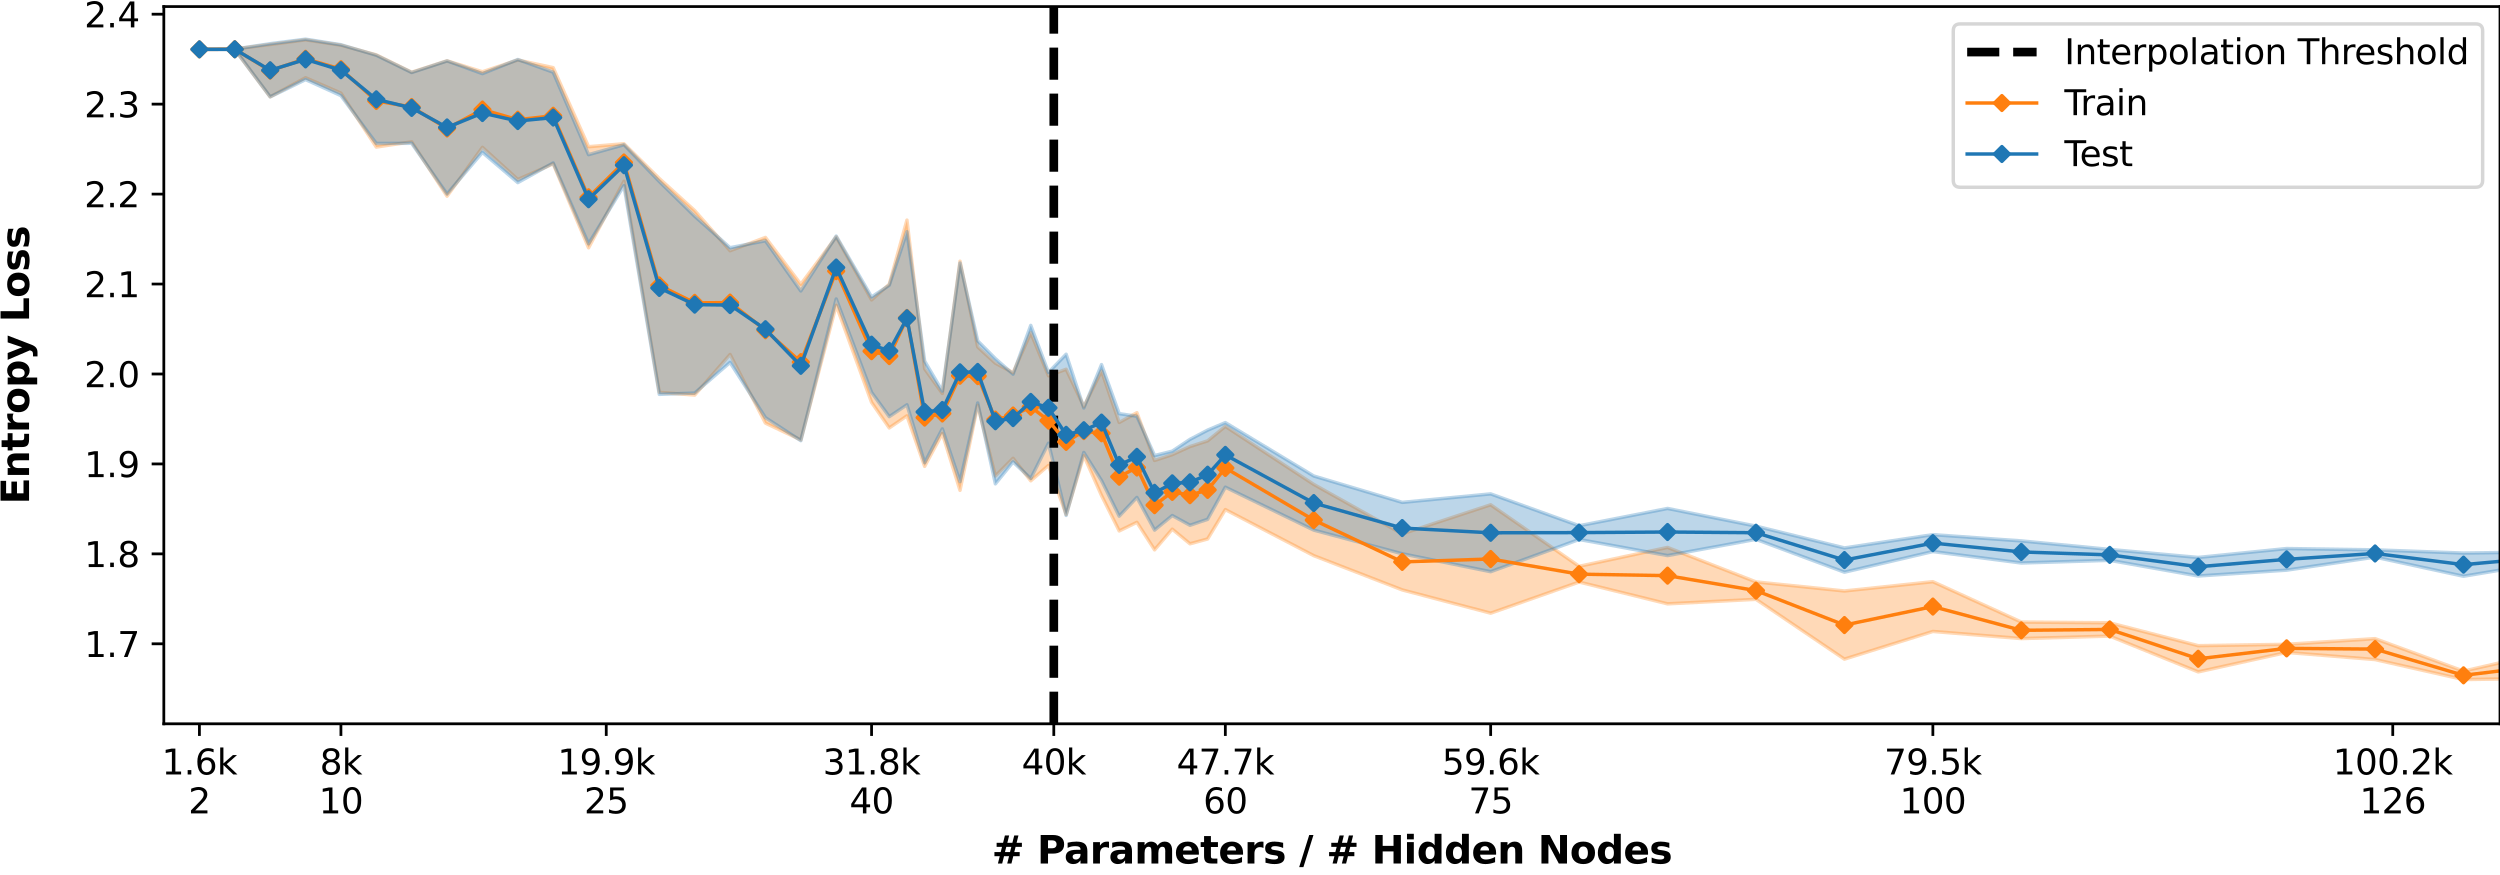 <?xml version="1.0" encoding="utf-8" standalone="no"?>
<!DOCTYPE svg PUBLIC "-//W3C//DTD SVG 1.1//EN"
  "http://www.w3.org/Graphics/SVG/1.1/DTD/svg11.dtd">
<svg xmlns:xlink="http://www.w3.org/1999/xlink" width="720pt" height="252pt" viewBox="0 0 720 252" xmlns="http://www.w3.org/2000/svg" version="1.1">
 <defs>
  <style type="text/css">*{stroke-linejoin: round; stroke-linecap: butt}</style>
 </defs>
 <g id="figure_1">
  <g id="patch_1">
   <path d="M 0 252 
L 720 252 
L 720 0 
L 0 0 
z
" style="fill: #ffffff"/>
  </g>
  <g id="axes_1">
   <g id="patch_2">
    <path d="M 47.18 208.456 
L 720 208.456 
L 720 1.892 
L 47.18 1.892 
z
" style="fill: #ffffff"/>
   </g>
   <g id="PolyCollection_1">
    <path d="M 57.432 14.199 
L 57.432 14.237 
L 67.621 14.235 
L 77.809 27.877 
L 87.998 22.376 
L 98.186 26.814 
L 108.375 42.355 
L 118.563 40.837 
L 128.751 56.497 
L 138.94 42.431 
L 149.128 51.682 
L 159.317 47.18 
L 169.505 71.369 
L 179.694 52.198 
L 189.882 112.986 
L 200.07 113.782 
L 210.259 102.082 
L 220.447 121.856 
L 230.636 126.691 
L 240.824 87.932 
L 251.012 115.893 
L 256.107 123.248 
L 261.201 119.758 
L 266.295 134.312 
L 271.389 124.851 
L 276.483 141.214 
L 281.578 116.715 
L 286.672 137.083 
L 291.766 131.994 
L 296.86 138.474 
L 301.955 134.042 
L 307.049 148.175 
L 312.143 131.237 
L 317.237 142.71 
L 322.331 152.908 
L 327.426 150.431 
L 332.52 158.356 
L 337.614 152.404 
L 342.708 156.617 
L 347.802 155.218 
L 352.897 146.766 
L 378.368 160.035 
L 403.839 169.892 
L 429.31 176.597 
L 454.781 167.626 
L 480.252 173.91 
L 505.723 172.604 
L 531.194 189.83 
L 556.665 181.857 
L 582.136 183.91 
L 607.607 183.196 
L 633.078 193.508 
L 658.549 187.891 
L 684.02 189.955 
L 709.491 195.715 
L 734.962 195.326 
L 760.433 193.643 
L 785.904 197.781 
L 811.375 199.067 
L 811.375 192.506 
L 811.375 192.506 
L 785.904 190.736 
L 760.433 188.366 
L 734.962 187.46 
L 709.491 193.28 
L 684.02 183.929 
L 658.549 185.561 
L 633.078 185.951 
L 607.607 179.365 
L 582.136 179.148 
L 556.665 167.521 
L 531.194 170.199 
L 505.723 167.588 
L 480.252 157.658 
L 454.781 163.095 
L 429.31 145.378 
L 403.839 153.76 
L 378.368 139.51 
L 352.897 122.791 
L 347.802 126.963 
L 342.708 128.609 
L 337.614 130.94 
L 332.52 132.619 
L 327.426 118.848 
L 322.331 121.676 
L 317.237 106.852 
L 312.143 117.081 
L 307.049 106.342 
L 301.955 108.233 
L 296.86 95.835 
L 291.766 107.341 
L 286.672 104.607 
L 281.578 99.923 
L 276.483 75.229 
L 271.389 113.312 
L 266.295 106.218 
L 261.201 63.39 
L 256.107 81.858 
L 251.012 86.379 
L 240.824 68.237 
L 230.636 81.868 
L 220.447 68.385 
L 210.259 72.216 
L 200.07 60.652 
L 189.882 51.416 
L 179.694 41.397 
L 169.505 42.252 
L 159.317 19.485 
L 149.128 17.28 
L 138.94 20.668 
L 128.751 17.516 
L 118.563 20.804 
L 108.375 15.804 
L 98.186 13.019 
L 87.998 11.479 
L 77.809 12.818 
L 67.621 14.126 
L 57.432 14.199 
z
" clip-path="url(#p0c40491afa)" style="fill: #ff7f0e; fill-opacity: 0.3; stroke: #ff7f0e; stroke-opacity: 0.3"/>
   </g>
   <g id="PolyCollection_2">
    <path d="M 57.432 14.19 
L 57.432 14.237 
L 67.621 14.262 
L 77.809 27.899 
L 87.998 22.921 
L 98.186 27.542 
L 108.375 41.305 
L 118.563 41.267 
L 128.751 55.86 
L 138.94 43.9 
L 149.128 52.595 
L 159.317 46.917 
L 169.505 70.211 
L 179.694 53.453 
L 189.882 113.575 
L 200.07 113.196 
L 210.259 104.38 
L 220.447 120.29 
L 230.636 126.913 
L 240.824 86.108 
L 251.012 113.002 
L 256.107 119.993 
L 261.201 116.585 
L 266.295 133.266 
L 271.389 123.518 
L 276.483 138.719 
L 281.578 116.054 
L 286.672 139.347 
L 291.766 133.062 
L 296.86 137.794 
L 301.955 127.646 
L 307.049 148.441 
L 312.143 130.31 
L 317.237 138.408 
L 322.331 148.658 
L 327.426 143.263 
L 332.52 152.67 
L 337.614 148.482 
L 342.708 151.276 
L 347.802 149.555 
L 352.897 140.307 
L 378.368 152.674 
L 403.839 159.48 
L 429.31 164.651 
L 454.781 155.37 
L 480.252 160.006 
L 505.723 155.328 
L 531.194 164.791 
L 556.665 158.849 
L 582.136 162.145 
L 607.607 161.378 
L 633.078 165.892 
L 658.549 164.206 
L 684.02 160.442 
L 709.491 165.963 
L 734.962 161.703 
L 760.433 163.321 
L 785.904 165.053 
L 811.375 167.468 
L 811.375 160.961 
L 811.375 160.961 
L 785.904 159.391 
L 760.433 158.57 
L 734.962 158.924 
L 709.491 159.281 
L 684.02 158.353 
L 658.549 157.979 
L 633.078 160.544 
L 607.607 158.234 
L 582.136 155.78 
L 556.665 153.978 
L 531.194 157.803 
L 505.723 151.521 
L 480.252 146.435 
L 454.781 151.413 
L 429.31 142.236 
L 403.839 144.681 
L 378.368 137.083 
L 352.897 121.708 
L 347.802 123.872 
L 342.708 126.536 
L 337.614 129.931 
L 332.52 131.2 
L 327.426 119.889 
L 322.331 119.128 
L 317.237 105.004 
L 312.143 117.495 
L 307.049 102.016 
L 301.955 107.261 
L 296.86 93.712 
L 291.766 107.761 
L 286.672 103.286 
L 281.578 98.179 
L 276.483 75.745 
L 271.389 112.63 
L 266.295 104 
L 261.201 66.727 
L 256.107 82.159 
L 251.012 85.523 
L 240.824 67.992 
L 230.636 83.794 
L 220.447 69.341 
L 210.259 71.345 
L 200.07 62.273 
L 189.882 52.275 
L 179.694 41.68 
L 169.505 44.537 
L 159.317 20.792 
L 149.128 17.135 
L 138.94 21.21 
L 128.751 17.544 
L 118.563 20.886 
L 108.375 15.91 
L 98.186 12.881 
L 87.998 11.281 
L 77.809 12.581 
L 67.621 14.139 
L 57.432 14.19 
z
" clip-path="url(#p0c40491afa)" style="fill: #1f77b4; fill-opacity: 0.3; stroke: #1f77b4; stroke-opacity: 0.3"/>
   </g>
   <g id="matplotlib.axis_1">
    <g id="xtick_1">
     <g id="line2d_1">
      <defs>
       <path id="m580b272f77" d="M 0 0 
L 0 3.5 
" style="stroke: #000000; stroke-width: 0.8"/>
      </defs>
      <g>
       <use xlink:href="#m580b272f77" x="57.432" y="208.456" style="stroke: #000000; stroke-width: 0.8"/>
      </g>
     </g>
     <g id="text_1">
      <!-- 1.6k -->
      <g transform="translate(46.586 223.054)scale(0.1 -0.1)">
       <defs>
        <path id="DejaVuSans-31" d="M 794 531 
L 1825 531 
L 1825 4091 
L 703 3866 
L 703 4441 
L 1819 4666 
L 2450 4666 
L 2450 531 
L 3481 531 
L 3481 0 
L 794 0 
L 794 531 
z
" transform="scale(0.016)"/>
        <path id="DejaVuSans-2e" d="M 684 794 
L 1344 794 
L 1344 0 
L 684 0 
L 684 794 
z
" transform="scale(0.016)"/>
        <path id="DejaVuSans-36" d="M 2113 2584 
Q 1688 2584 1439 2293 
Q 1191 2003 1191 1497 
Q 1191 994 1439 701 
Q 1688 409 2113 409 
Q 2538 409 2786 701 
Q 3034 994 3034 1497 
Q 3034 2003 2786 2293 
Q 2538 2584 2113 2584 
z
M 3366 4563 
L 3366 3988 
Q 3128 4100 2886 4159 
Q 2644 4219 2406 4219 
Q 1781 4219 1451 3797 
Q 1122 3375 1075 2522 
Q 1259 2794 1537 2939 
Q 1816 3084 2150 3084 
Q 2853 3084 3261 2657 
Q 3669 2231 3669 1497 
Q 3669 778 3244 343 
Q 2819 -91 2113 -91 
Q 1303 -91 875 529 
Q 447 1150 447 2328 
Q 447 3434 972 4092 
Q 1497 4750 2381 4750 
Q 2619 4750 2861 4703 
Q 3103 4656 3366 4563 
z
" transform="scale(0.016)"/>
        <path id="DejaVuSans-6b" d="M 581 4863 
L 1159 4863 
L 1159 1991 
L 2875 3500 
L 3609 3500 
L 1753 1863 
L 3688 0 
L 2938 0 
L 1159 1709 
L 1159 0 
L 581 0 
L 581 4863 
z
" transform="scale(0.016)"/>
       </defs>
       <use xlink:href="#DejaVuSans-31"/>
       <use xlink:href="#DejaVuSans-2e" x="63.623"/>
       <use xlink:href="#DejaVuSans-36" x="95.41"/>
       <use xlink:href="#DejaVuSans-6b" x="159.033"/>
      </g>
      <!-- 2 -->
      <g transform="translate(54.251 234.252)scale(0.1 -0.1)">
       <defs>
        <path id="DejaVuSans-32" d="M 1228 531 
L 3431 531 
L 3431 0 
L 469 0 
L 469 531 
Q 828 903 1448 1529 
Q 2069 2156 2228 2338 
Q 2531 2678 2651 2914 
Q 2772 3150 2772 3378 
Q 2772 3750 2511 3984 
Q 2250 4219 1831 4219 
Q 1534 4219 1204 4116 
Q 875 4013 500 3803 
L 500 4441 
Q 881 4594 1212 4672 
Q 1544 4750 1819 4750 
Q 2544 4750 2975 4387 
Q 3406 4025 3406 3419 
Q 3406 3131 3298 2873 
Q 3191 2616 2906 2266 
Q 2828 2175 2409 1742 
Q 1991 1309 1228 531 
z
" transform="scale(0.016)"/>
       </defs>
       <use xlink:href="#DejaVuSans-32"/>
      </g>
     </g>
    </g>
    <g id="xtick_2">
     <g id="line2d_2">
      <g>
       <use xlink:href="#m580b272f77" x="98.186" y="208.456" style="stroke: #000000; stroke-width: 0.8"/>
      </g>
     </g>
     <g id="text_2">
      <!-- 8k -->
      <g transform="translate(92.11 223.054)scale(0.1 -0.1)">
       <defs>
        <path id="DejaVuSans-38" d="M 2034 2216 
Q 1584 2216 1326 1975 
Q 1069 1734 1069 1313 
Q 1069 891 1326 650 
Q 1584 409 2034 409 
Q 2484 409 2743 651 
Q 3003 894 3003 1313 
Q 3003 1734 2745 1975 
Q 2488 2216 2034 2216 
z
M 1403 2484 
Q 997 2584 770 2862 
Q 544 3141 544 3541 
Q 544 4100 942 4425 
Q 1341 4750 2034 4750 
Q 2731 4750 3128 4425 
Q 3525 4100 3525 3541 
Q 3525 3141 3298 2862 
Q 3072 2584 2669 2484 
Q 3125 2378 3379 2068 
Q 3634 1759 3634 1313 
Q 3634 634 3220 271 
Q 2806 -91 2034 -91 
Q 1263 -91 848 271 
Q 434 634 434 1313 
Q 434 1759 690 2068 
Q 947 2378 1403 2484 
z
M 1172 3481 
Q 1172 3119 1398 2916 
Q 1625 2713 2034 2713 
Q 2441 2713 2670 2916 
Q 2900 3119 2900 3481 
Q 2900 3844 2670 4047 
Q 2441 4250 2034 4250 
Q 1625 4250 1398 4047 
Q 1172 3844 1172 3481 
z
" transform="scale(0.016)"/>
       </defs>
       <use xlink:href="#DejaVuSans-38"/>
       <use xlink:href="#DejaVuSans-6b" x="63.623"/>
      </g>
      <!-- 10 -->
      <g transform="translate(91.824 234.252)scale(0.1 -0.1)">
       <defs>
        <path id="DejaVuSans-30" d="M 2034 4250 
Q 1547 4250 1301 3770 
Q 1056 3291 1056 2328 
Q 1056 1369 1301 889 
Q 1547 409 2034 409 
Q 2525 409 2770 889 
Q 3016 1369 3016 2328 
Q 3016 3291 2770 3770 
Q 2525 4250 2034 4250 
z
M 2034 4750 
Q 2819 4750 3233 4129 
Q 3647 3509 3647 2328 
Q 3647 1150 3233 529 
Q 2819 -91 2034 -91 
Q 1250 -91 836 529 
Q 422 1150 422 2328 
Q 422 3509 836 4129 
Q 1250 4750 2034 4750 
z
" transform="scale(0.016)"/>
       </defs>
       <use xlink:href="#DejaVuSans-31"/>
       <use xlink:href="#DejaVuSans-30" x="63.623"/>
      </g>
     </g>
    </g>
    <g id="xtick_3">
     <g id="line2d_3">
      <g>
       <use xlink:href="#m580b272f77" x="174.599" y="208.456" style="stroke: #000000; stroke-width: 0.8"/>
      </g>
     </g>
     <g id="text_3">
      <!-- 19.9k -->
      <g transform="translate(160.571 223.054)scale(0.1 -0.1)">
       <defs>
        <path id="DejaVuSans-39" d="M 703 97 
L 703 672 
Q 941 559 1184 500 
Q 1428 441 1663 441 
Q 2288 441 2617 861 
Q 2947 1281 2994 2138 
Q 2813 1869 2534 1725 
Q 2256 1581 1919 1581 
Q 1219 1581 811 2004 
Q 403 2428 403 3163 
Q 403 3881 828 4315 
Q 1253 4750 1959 4750 
Q 2769 4750 3195 4129 
Q 3622 3509 3622 2328 
Q 3622 1225 3098 567 
Q 2575 -91 1691 -91 
Q 1453 -91 1209 -44 
Q 966 3 703 97 
z
M 1959 2075 
Q 2384 2075 2632 2365 
Q 2881 2656 2881 3163 
Q 2881 3666 2632 3958 
Q 2384 4250 1959 4250 
Q 1534 4250 1286 3958 
Q 1038 3666 1038 3163 
Q 1038 2656 1286 2365 
Q 1534 2075 1959 2075 
z
" transform="scale(0.016)"/>
       </defs>
       <use xlink:href="#DejaVuSans-31"/>
       <use xlink:href="#DejaVuSans-39" x="63.623"/>
       <use xlink:href="#DejaVuSans-2e" x="127.246"/>
       <use xlink:href="#DejaVuSans-39" x="159.033"/>
       <use xlink:href="#DejaVuSans-6b" x="222.656"/>
      </g>
      <!-- 25 -->
      <g transform="translate(168.237 234.252)scale(0.1 -0.1)">
       <defs>
        <path id="DejaVuSans-35" d="M 691 4666 
L 3169 4666 
L 3169 4134 
L 1269 4134 
L 1269 2991 
Q 1406 3038 1543 3061 
Q 1681 3084 1819 3084 
Q 2600 3084 3056 2656 
Q 3513 2228 3513 1497 
Q 3513 744 3044 326 
Q 2575 -91 1722 -91 
Q 1428 -91 1123 -41 
Q 819 9 494 109 
L 494 744 
Q 775 591 1075 516 
Q 1375 441 1709 441 
Q 2250 441 2565 725 
Q 2881 1009 2881 1497 
Q 2881 1984 2565 2268 
Q 2250 2553 1709 2553 
Q 1456 2553 1204 2497 
Q 953 2441 691 2322 
L 691 4666 
z
" transform="scale(0.016)"/>
       </defs>
       <use xlink:href="#DejaVuSans-32"/>
       <use xlink:href="#DejaVuSans-35" x="63.623"/>
      </g>
     </g>
    </g>
    <g id="xtick_4">
     <g id="line2d_4">
      <g>
       <use xlink:href="#m580b272f77" x="251.012" y="208.456" style="stroke: #000000; stroke-width: 0.8"/>
      </g>
     </g>
     <g id="text_4">
      <!-- 31.8k -->
      <g transform="translate(236.984 223.054)scale(0.1 -0.1)">
       <defs>
        <path id="DejaVuSans-33" d="M 2597 2516 
Q 3050 2419 3304 2112 
Q 3559 1806 3559 1356 
Q 3559 666 3084 287 
Q 2609 -91 1734 -91 
Q 1441 -91 1130 -33 
Q 819 25 488 141 
L 488 750 
Q 750 597 1062 519 
Q 1375 441 1716 441 
Q 2309 441 2620 675 
Q 2931 909 2931 1356 
Q 2931 1769 2642 2001 
Q 2353 2234 1838 2234 
L 1294 2234 
L 1294 2753 
L 1863 2753 
Q 2328 2753 2575 2939 
Q 2822 3125 2822 3475 
Q 2822 3834 2567 4026 
Q 2313 4219 1838 4219 
Q 1578 4219 1281 4162 
Q 984 4106 628 3988 
L 628 4550 
Q 988 4650 1302 4700 
Q 1616 4750 1894 4750 
Q 2613 4750 3031 4423 
Q 3450 4097 3450 3541 
Q 3450 3153 3228 2886 
Q 3006 2619 2597 2516 
z
" transform="scale(0.016)"/>
       </defs>
       <use xlink:href="#DejaVuSans-33"/>
       <use xlink:href="#DejaVuSans-31" x="63.623"/>
       <use xlink:href="#DejaVuSans-2e" x="127.246"/>
       <use xlink:href="#DejaVuSans-38" x="159.033"/>
       <use xlink:href="#DejaVuSans-6b" x="222.656"/>
      </g>
      <!-- 40 -->
      <g transform="translate(244.65 234.252)scale(0.1 -0.1)">
       <defs>
        <path id="DejaVuSans-34" d="M 2419 4116 
L 825 1625 
L 2419 1625 
L 2419 4116 
z
M 2253 4666 
L 3047 4666 
L 3047 1625 
L 3713 1625 
L 3713 1100 
L 3047 1100 
L 3047 0 
L 2419 0 
L 2419 1100 
L 313 1100 
L 313 1709 
L 2253 4666 
z
" transform="scale(0.016)"/>
       </defs>
       <use xlink:href="#DejaVuSans-34"/>
       <use xlink:href="#DejaVuSans-30" x="63.623"/>
      </g>
     </g>
    </g>
    <g id="xtick_5">
     <g id="line2d_5">
      <g>
       <use xlink:href="#m580b272f77" x="352.897" y="208.456" style="stroke: #000000; stroke-width: 0.8"/>
      </g>
     </g>
     <g id="text_5">
      <!-- 47.7k -->
      <g transform="translate(338.868 223.054)scale(0.1 -0.1)">
       <defs>
        <path id="DejaVuSans-37" d="M 525 4666 
L 3525 4666 
L 3525 4397 
L 1831 0 
L 1172 0 
L 2766 4134 
L 525 4134 
L 525 4666 
z
" transform="scale(0.016)"/>
       </defs>
       <use xlink:href="#DejaVuSans-34"/>
       <use xlink:href="#DejaVuSans-37" x="63.623"/>
       <use xlink:href="#DejaVuSans-2e" x="127.246"/>
       <use xlink:href="#DejaVuSans-37" x="159.033"/>
       <use xlink:href="#DejaVuSans-6b" x="222.656"/>
      </g>
      <!-- 60 -->
      <g transform="translate(346.534 234.252)scale(0.1 -0.1)">
       <use xlink:href="#DejaVuSans-36"/>
       <use xlink:href="#DejaVuSans-30" x="63.623"/>
      </g>
     </g>
    </g>
    <g id="xtick_6">
     <g id="line2d_6">
      <g>
       <use xlink:href="#m580b272f77" x="429.31" y="208.456" style="stroke: #000000; stroke-width: 0.8"/>
      </g>
     </g>
     <g id="text_6">
      <!-- 59.6k -->
      <g transform="translate(415.282 223.054)scale(0.1 -0.1)">
       <use xlink:href="#DejaVuSans-35"/>
       <use xlink:href="#DejaVuSans-39" x="63.623"/>
       <use xlink:href="#DejaVuSans-2e" x="127.246"/>
       <use xlink:href="#DejaVuSans-36" x="159.033"/>
       <use xlink:href="#DejaVuSans-6b" x="222.656"/>
      </g>
      <!-- 75 -->
      <g transform="translate(422.947 234.252)scale(0.1 -0.1)">
       <use xlink:href="#DejaVuSans-37"/>
       <use xlink:href="#DejaVuSans-35" x="63.623"/>
      </g>
     </g>
    </g>
    <g id="xtick_7">
     <g id="line2d_7">
      <g>
       <use xlink:href="#m580b272f77" x="556.665" y="208.456" style="stroke: #000000; stroke-width: 0.8"/>
      </g>
     </g>
     <g id="text_7">
      <!-- 79.5k -->
      <g transform="translate(542.637 223.054)scale(0.1 -0.1)">
       <use xlink:href="#DejaVuSans-37"/>
       <use xlink:href="#DejaVuSans-39" x="63.623"/>
       <use xlink:href="#DejaVuSans-2e" x="127.246"/>
       <use xlink:href="#DejaVuSans-35" x="159.033"/>
       <use xlink:href="#DejaVuSans-6b" x="222.656"/>
      </g>
      <!-- 100 -->
      <g transform="translate(547.121 234.252)scale(0.1 -0.1)">
       <use xlink:href="#DejaVuSans-31"/>
       <use xlink:href="#DejaVuSans-30" x="63.623"/>
       <use xlink:href="#DejaVuSans-30" x="127.246"/>
      </g>
     </g>
    </g>
    <g id="xtick_8">
     <g id="line2d_8">
      <g>
       <use xlink:href="#m580b272f77" x="689.114" y="208.456" style="stroke: #000000; stroke-width: 0.8"/>
      </g>
     </g>
     <g id="text_8">
      <!-- 100.2k -->
      <g transform="translate(671.905 223.054)scale(0.1 -0.1)">
       <use xlink:href="#DejaVuSans-31"/>
       <use xlink:href="#DejaVuSans-30" x="63.623"/>
       <use xlink:href="#DejaVuSans-30" x="127.246"/>
       <use xlink:href="#DejaVuSans-2e" x="190.869"/>
       <use xlink:href="#DejaVuSans-32" x="222.656"/>
       <use xlink:href="#DejaVuSans-6b" x="286.279"/>
      </g>
      <!-- 126 -->
      <g transform="translate(679.571 234.252)scale(0.1 -0.1)">
       <use xlink:href="#DejaVuSans-31"/>
       <use xlink:href="#DejaVuSans-32" x="63.623"/>
       <use xlink:href="#DejaVuSans-36" x="127.246"/>
      </g>
     </g>
    </g>
    <g id="xtick_9">
     <g id="line2d_9">
      <g>
       <use xlink:href="#m580b272f77" x="303.492" y="208.456" style="stroke: #000000; stroke-width: 0.8"/>
      </g>
     </g>
     <g id="text_9">
      <!-- 40k -->
      <g transform="translate(294.235 223.054)scale(0.1 -0.1)">
       <use xlink:href="#DejaVuSans-34"/>
       <use xlink:href="#DejaVuSans-30" x="63.623"/>
       <use xlink:href="#DejaVuSans-6b" x="127.246"/>
      </g>
     </g>
    </g>
    <g id="text_10">
     <!-- # Parameters / # Hidden Nodes -->
     <g transform="translate(285.631 248.69)scale(0.11 -0.11)">
      <defs>
       <path id="DejaVuSans-Bold-23" d="M 2847 4594 
L 2547 3391 
L 3372 3391 
L 3675 4594 
L 4366 4594 
L 4063 3391 
L 4928 3391 
L 4928 2725 
L 3897 2725 
L 3681 1869 
L 4569 1869 
L 4569 1197 
L 3519 1197 
L 3219 0 
L 2528 0 
L 2828 1197 
L 2003 1197 
L 1703 0 
L 1006 0 
L 1306 1197 
L 434 1197 
L 434 1869 
L 1459 1869 
L 1678 2725 
L 794 2725 
L 794 3391 
L 1850 3391 
L 2150 4594 
L 2847 4594 
z
M 3200 2725 
L 2375 2725 
L 2156 1869 
L 2981 1869 
L 3200 2725 
z
" transform="scale(0.016)"/>
       <path id="DejaVuSans-Bold-20" transform="scale(0.016)"/>
       <path id="DejaVuSans-Bold-50" d="M 588 4666 
L 2584 4666 
Q 3475 4666 3951 4270 
Q 4428 3875 4428 3144 
Q 4428 2409 3951 2014 
Q 3475 1619 2584 1619 
L 1791 1619 
L 1791 0 
L 588 0 
L 588 4666 
z
M 1791 3794 
L 1791 2491 
L 2456 2491 
Q 2806 2491 2997 2661 
Q 3188 2831 3188 3144 
Q 3188 3456 2997 3625 
Q 2806 3794 2456 3794 
L 1791 3794 
z
" transform="scale(0.016)"/>
       <path id="DejaVuSans-Bold-61" d="M 2106 1575 
Q 1756 1575 1579 1456 
Q 1403 1338 1403 1106 
Q 1403 894 1545 773 
Q 1688 653 1941 653 
Q 2256 653 2472 879 
Q 2688 1106 2688 1447 
L 2688 1575 
L 2106 1575 
z
M 3816 1997 
L 3816 0 
L 2688 0 
L 2688 519 
Q 2463 200 2181 54 
Q 1900 -91 1497 -91 
Q 953 -91 614 226 
Q 275 544 275 1050 
Q 275 1666 698 1953 
Q 1122 2241 2028 2241 
L 2688 2241 
L 2688 2328 
Q 2688 2594 2478 2717 
Q 2269 2841 1825 2841 
Q 1466 2841 1156 2769 
Q 847 2697 581 2553 
L 581 3406 
Q 941 3494 1303 3539 
Q 1666 3584 2028 3584 
Q 2975 3584 3395 3211 
Q 3816 2838 3816 1997 
z
" transform="scale(0.016)"/>
       <path id="DejaVuSans-Bold-72" d="M 3138 2547 
Q 2991 2616 2845 2648 
Q 2700 2681 2553 2681 
Q 2122 2681 1889 2404 
Q 1656 2128 1656 1613 
L 1656 0 
L 538 0 
L 538 3500 
L 1656 3500 
L 1656 2925 
Q 1872 3269 2151 3426 
Q 2431 3584 2822 3584 
Q 2878 3584 2943 3579 
Q 3009 3575 3134 3559 
L 3138 2547 
z
" transform="scale(0.016)"/>
       <path id="DejaVuSans-Bold-6d" d="M 3781 2919 
Q 3994 3244 4286 3414 
Q 4578 3584 4928 3584 
Q 5531 3584 5847 3212 
Q 6163 2841 6163 2131 
L 6163 0 
L 5038 0 
L 5038 1825 
Q 5041 1866 5042 1909 
Q 5044 1953 5044 2034 
Q 5044 2406 4934 2573 
Q 4825 2741 4581 2741 
Q 4263 2741 4089 2478 
Q 3916 2216 3909 1719 
L 3909 0 
L 2784 0 
L 2784 1825 
Q 2784 2406 2684 2573 
Q 2584 2741 2328 2741 
Q 2006 2741 1831 2477 
Q 1656 2213 1656 1722 
L 1656 0 
L 531 0 
L 531 3500 
L 1656 3500 
L 1656 2988 
Q 1863 3284 2130 3434 
Q 2397 3584 2719 3584 
Q 3081 3584 3359 3409 
Q 3638 3234 3781 2919 
z
" transform="scale(0.016)"/>
       <path id="DejaVuSans-Bold-65" d="M 4031 1759 
L 4031 1441 
L 1416 1441 
Q 1456 1047 1700 850 
Q 1944 653 2381 653 
Q 2734 653 3104 758 
Q 3475 863 3866 1075 
L 3866 213 
Q 3469 63 3072 -14 
Q 2675 -91 2278 -91 
Q 1328 -91 801 392 
Q 275 875 275 1747 
Q 275 2603 792 3093 
Q 1309 3584 2216 3584 
Q 3041 3584 3536 3087 
Q 4031 2591 4031 1759 
z
M 2881 2131 
Q 2881 2450 2695 2645 
Q 2509 2841 2209 2841 
Q 1884 2841 1681 2658 
Q 1478 2475 1428 2131 
L 2881 2131 
z
" transform="scale(0.016)"/>
       <path id="DejaVuSans-Bold-74" d="M 1759 4494 
L 1759 3500 
L 2913 3500 
L 2913 2700 
L 1759 2700 
L 1759 1216 
Q 1759 972 1856 886 
Q 1953 800 2241 800 
L 2816 800 
L 2816 0 
L 1856 0 
Q 1194 0 917 276 
Q 641 553 641 1216 
L 641 2700 
L 84 2700 
L 84 3500 
L 641 3500 
L 641 4494 
L 1759 4494 
z
" transform="scale(0.016)"/>
       <path id="DejaVuSans-Bold-73" d="M 3272 3391 
L 3272 2541 
Q 2913 2691 2578 2766 
Q 2244 2841 1947 2841 
Q 1628 2841 1473 2761 
Q 1319 2681 1319 2516 
Q 1319 2381 1436 2309 
Q 1553 2238 1856 2203 
L 2053 2175 
Q 2913 2066 3209 1816 
Q 3506 1566 3506 1031 
Q 3506 472 3093 190 
Q 2681 -91 1863 -91 
Q 1516 -91 1145 -36 
Q 775 19 384 128 
L 384 978 
Q 719 816 1070 734 
Q 1422 653 1784 653 
Q 2113 653 2278 743 
Q 2444 834 2444 1013 
Q 2444 1163 2330 1236 
Q 2216 1309 1875 1350 
L 1678 1375 
Q 931 1469 631 1722 
Q 331 1975 331 2491 
Q 331 3047 712 3315 
Q 1094 3584 1881 3584 
Q 2191 3584 2531 3537 
Q 2872 3491 3272 3391 
z
" transform="scale(0.016)"/>
       <path id="DejaVuSans-Bold-2f" d="M 1644 4666 
L 2338 4666 
L 691 -594 
L 0 -594 
L 1644 4666 
z
" transform="scale(0.016)"/>
       <path id="DejaVuSans-Bold-48" d="M 588 4666 
L 1791 4666 
L 1791 2888 
L 3566 2888 
L 3566 4666 
L 4769 4666 
L 4769 0 
L 3566 0 
L 3566 1978 
L 1791 1978 
L 1791 0 
L 588 0 
L 588 4666 
z
" transform="scale(0.016)"/>
       <path id="DejaVuSans-Bold-69" d="M 538 3500 
L 1656 3500 
L 1656 0 
L 538 0 
L 538 3500 
z
M 538 4863 
L 1656 4863 
L 1656 3950 
L 538 3950 
L 538 4863 
z
" transform="scale(0.016)"/>
       <path id="DejaVuSans-Bold-64" d="M 2919 2988 
L 2919 4863 
L 4044 4863 
L 4044 0 
L 2919 0 
L 2919 506 
Q 2688 197 2409 53 
Q 2131 -91 1766 -91 
Q 1119 -91 703 423 
Q 288 938 288 1747 
Q 288 2556 703 3070 
Q 1119 3584 1766 3584 
Q 2128 3584 2408 3439 
Q 2688 3294 2919 2988 
z
M 2181 722 
Q 2541 722 2730 984 
Q 2919 1247 2919 1747 
Q 2919 2247 2730 2509 
Q 2541 2772 2181 2772 
Q 1825 2772 1636 2509 
Q 1447 2247 1447 1747 
Q 1447 1247 1636 984 
Q 1825 722 2181 722 
z
" transform="scale(0.016)"/>
       <path id="DejaVuSans-Bold-6e" d="M 4056 2131 
L 4056 0 
L 2931 0 
L 2931 347 
L 2931 1631 
Q 2931 2084 2911 2256 
Q 2891 2428 2841 2509 
Q 2775 2619 2662 2680 
Q 2550 2741 2406 2741 
Q 2056 2741 1856 2470 
Q 1656 2200 1656 1722 
L 1656 0 
L 538 0 
L 538 3500 
L 1656 3500 
L 1656 2988 
Q 1909 3294 2193 3439 
Q 2478 3584 2822 3584 
Q 3428 3584 3742 3212 
Q 4056 2841 4056 2131 
z
" transform="scale(0.016)"/>
       <path id="DejaVuSans-Bold-4e" d="M 588 4666 
L 1931 4666 
L 3628 1466 
L 3628 4666 
L 4769 4666 
L 4769 0 
L 3425 0 
L 1728 3200 
L 1728 0 
L 588 0 
L 588 4666 
z
" transform="scale(0.016)"/>
       <path id="DejaVuSans-Bold-6f" d="M 2203 2784 
Q 1831 2784 1636 2517 
Q 1441 2250 1441 1747 
Q 1441 1244 1636 976 
Q 1831 709 2203 709 
Q 2569 709 2762 976 
Q 2956 1244 2956 1747 
Q 2956 2250 2762 2517 
Q 2569 2784 2203 2784 
z
M 2203 3584 
Q 3106 3584 3614 3096 
Q 4122 2609 4122 1747 
Q 4122 884 3614 396 
Q 3106 -91 2203 -91 
Q 1297 -91 786 396 
Q 275 884 275 1747 
Q 275 2609 786 3096 
Q 1297 3584 2203 3584 
z
" transform="scale(0.016)"/>
      </defs>
      <use xlink:href="#DejaVuSans-Bold-23"/>
      <use xlink:href="#DejaVuSans-Bold-20" x="83.789"/>
      <use xlink:href="#DejaVuSans-Bold-50" x="118.604"/>
      <use xlink:href="#DejaVuSans-Bold-61" x="189.27"/>
      <use xlink:href="#DejaVuSans-Bold-72" x="256.75"/>
      <use xlink:href="#DejaVuSans-Bold-61" x="306.066"/>
      <use xlink:href="#DejaVuSans-Bold-6d" x="373.547"/>
      <use xlink:href="#DejaVuSans-Bold-65" x="477.746"/>
      <use xlink:href="#DejaVuSans-Bold-74" x="545.568"/>
      <use xlink:href="#DejaVuSans-Bold-65" x="593.371"/>
      <use xlink:href="#DejaVuSans-Bold-72" x="661.193"/>
      <use xlink:href="#DejaVuSans-Bold-73" x="710.51"/>
      <use xlink:href="#DejaVuSans-Bold-20" x="770.031"/>
      <use xlink:href="#DejaVuSans-Bold-2f" x="804.846"/>
      <use xlink:href="#DejaVuSans-Bold-20" x="841.369"/>
      <use xlink:href="#DejaVuSans-Bold-23" x="876.184"/>
      <use xlink:href="#DejaVuSans-Bold-20" x="959.973"/>
      <use xlink:href="#DejaVuSans-Bold-48" x="994.787"/>
      <use xlink:href="#DejaVuSans-Bold-69" x="1078.479"/>
      <use xlink:href="#DejaVuSans-Bold-64" x="1112.756"/>
      <use xlink:href="#DejaVuSans-Bold-64" x="1184.338"/>
      <use xlink:href="#DejaVuSans-Bold-65" x="1255.92"/>
      <use xlink:href="#DejaVuSans-Bold-6e" x="1323.742"/>
      <use xlink:href="#DejaVuSans-Bold-20" x="1394.934"/>
      <use xlink:href="#DejaVuSans-Bold-4e" x="1429.748"/>
      <use xlink:href="#DejaVuSans-Bold-6f" x="1513.439"/>
      <use xlink:href="#DejaVuSans-Bold-64" x="1582.141"/>
      <use xlink:href="#DejaVuSans-Bold-65" x="1653.723"/>
      <use xlink:href="#DejaVuSans-Bold-73" x="1721.545"/>
     </g>
    </g>
   </g>
   <g id="matplotlib.axis_2">
    <g id="ytick_1">
     <g id="line2d_10">
      <defs>
       <path id="mb83f022927" d="M 0 0 
L -3.5 0 
" style="stroke: #000000; stroke-width: 0.8"/>
      </defs>
      <g>
       <use xlink:href="#mb83f022927" x="47.18" y="185.414" style="stroke: #000000; stroke-width: 0.8"/>
      </g>
     </g>
     <g id="text_11">
      <!--    1.7 -->
      <g transform="translate(14.742 189.214)scale(0.1 -0.1)">
       <defs>
        <path id="DejaVuSans-20" transform="scale(0.016)"/>
       </defs>
       <use xlink:href="#DejaVuSans-20"/>
       <use xlink:href="#DejaVuSans-20" x="31.787"/>
       <use xlink:href="#DejaVuSans-20" x="63.574"/>
       <use xlink:href="#DejaVuSans-31" x="95.361"/>
       <use xlink:href="#DejaVuSans-2e" x="158.984"/>
       <use xlink:href="#DejaVuSans-37" x="190.771"/>
      </g>
     </g>
    </g>
    <g id="ytick_2">
     <g id="line2d_11">
      <g>
       <use xlink:href="#mb83f022927" x="47.18" y="159.511" style="stroke: #000000; stroke-width: 0.8"/>
      </g>
     </g>
     <g id="text_12">
      <!--    1.8 -->
      <g transform="translate(14.742 163.311)scale(0.1 -0.1)">
       <use xlink:href="#DejaVuSans-20"/>
       <use xlink:href="#DejaVuSans-20" x="31.787"/>
       <use xlink:href="#DejaVuSans-20" x="63.574"/>
       <use xlink:href="#DejaVuSans-31" x="95.361"/>
       <use xlink:href="#DejaVuSans-2e" x="158.984"/>
       <use xlink:href="#DejaVuSans-38" x="190.771"/>
      </g>
     </g>
    </g>
    <g id="ytick_3">
     <g id="line2d_12">
      <g>
       <use xlink:href="#mb83f022927" x="47.18" y="133.608" style="stroke: #000000; stroke-width: 0.8"/>
      </g>
     </g>
     <g id="text_13">
      <!--    1.9 -->
      <g transform="translate(14.742 137.408)scale(0.1 -0.1)">
       <use xlink:href="#DejaVuSans-20"/>
       <use xlink:href="#DejaVuSans-20" x="31.787"/>
       <use xlink:href="#DejaVuSans-20" x="63.574"/>
       <use xlink:href="#DejaVuSans-31" x="95.361"/>
       <use xlink:href="#DejaVuSans-2e" x="158.984"/>
       <use xlink:href="#DejaVuSans-39" x="190.771"/>
      </g>
     </g>
    </g>
    <g id="ytick_4">
     <g id="line2d_13">
      <g>
       <use xlink:href="#mb83f022927" x="47.18" y="107.705" style="stroke: #000000; stroke-width: 0.8"/>
      </g>
     </g>
     <g id="text_14">
      <!--    2.0 -->
      <g transform="translate(14.742 111.505)scale(0.1 -0.1)">
       <use xlink:href="#DejaVuSans-20"/>
       <use xlink:href="#DejaVuSans-20" x="31.787"/>
       <use xlink:href="#DejaVuSans-20" x="63.574"/>
       <use xlink:href="#DejaVuSans-32" x="95.361"/>
       <use xlink:href="#DejaVuSans-2e" x="158.984"/>
       <use xlink:href="#DejaVuSans-30" x="190.771"/>
      </g>
     </g>
    </g>
    <g id="ytick_5">
     <g id="line2d_14">
      <g>
       <use xlink:href="#mb83f022927" x="47.18" y="81.802" style="stroke: #000000; stroke-width: 0.8"/>
      </g>
     </g>
     <g id="text_15">
      <!--    2.1 -->
      <g transform="translate(14.742 85.602)scale(0.1 -0.1)">
       <use xlink:href="#DejaVuSans-20"/>
       <use xlink:href="#DejaVuSans-20" x="31.787"/>
       <use xlink:href="#DejaVuSans-20" x="63.574"/>
       <use xlink:href="#DejaVuSans-32" x="95.361"/>
       <use xlink:href="#DejaVuSans-2e" x="158.984"/>
       <use xlink:href="#DejaVuSans-31" x="190.771"/>
      </g>
     </g>
    </g>
    <g id="ytick_6">
     <g id="line2d_15">
      <g>
       <use xlink:href="#mb83f022927" x="47.18" y="55.899" style="stroke: #000000; stroke-width: 0.8"/>
      </g>
     </g>
     <g id="text_16">
      <!--    2.2 -->
      <g transform="translate(14.742 59.699)scale(0.1 -0.1)">
       <use xlink:href="#DejaVuSans-20"/>
       <use xlink:href="#DejaVuSans-20" x="31.787"/>
       <use xlink:href="#DejaVuSans-20" x="63.574"/>
       <use xlink:href="#DejaVuSans-32" x="95.361"/>
       <use xlink:href="#DejaVuSans-2e" x="158.984"/>
       <use xlink:href="#DejaVuSans-32" x="190.771"/>
      </g>
     </g>
    </g>
    <g id="ytick_7">
     <g id="line2d_16">
      <g>
       <use xlink:href="#mb83f022927" x="47.18" y="29.996" style="stroke: #000000; stroke-width: 0.8"/>
      </g>
     </g>
     <g id="text_17">
      <!--    2.3 -->
      <g transform="translate(14.742 33.796)scale(0.1 -0.1)">
       <use xlink:href="#DejaVuSans-20"/>
       <use xlink:href="#DejaVuSans-20" x="31.787"/>
       <use xlink:href="#DejaVuSans-20" x="63.574"/>
       <use xlink:href="#DejaVuSans-32" x="95.361"/>
       <use xlink:href="#DejaVuSans-2e" x="158.984"/>
       <use xlink:href="#DejaVuSans-33" x="190.771"/>
      </g>
     </g>
    </g>
    <g id="ytick_8">
     <g id="line2d_17">
      <g>
       <use xlink:href="#mb83f022927" x="47.18" y="4.093" style="stroke: #000000; stroke-width: 0.8"/>
      </g>
     </g>
     <g id="text_18">
      <!--    2.4 -->
      <g transform="translate(14.742 7.893)scale(0.1 -0.1)">
       <use xlink:href="#DejaVuSans-20"/>
       <use xlink:href="#DejaVuSans-20" x="31.787"/>
       <use xlink:href="#DejaVuSans-20" x="63.574"/>
       <use xlink:href="#DejaVuSans-32" x="95.361"/>
       <use xlink:href="#DejaVuSans-2e" x="158.984"/>
       <use xlink:href="#DejaVuSans-34" x="190.771"/>
      </g>
     </g>
    </g>
    <g id="text_19">
     <!-- Entropy Loss -->
     <g transform="translate(8.369 145.233)rotate(-90)scale(0.11 -0.11)">
      <defs>
       <path id="DejaVuSans-Bold-45" d="M 588 4666 
L 3834 4666 
L 3834 3756 
L 1791 3756 
L 1791 2888 
L 3713 2888 
L 3713 1978 
L 1791 1978 
L 1791 909 
L 3903 909 
L 3903 0 
L 588 0 
L 588 4666 
z
" transform="scale(0.016)"/>
       <path id="DejaVuSans-Bold-70" d="M 1656 506 
L 1656 -1331 
L 538 -1331 
L 538 3500 
L 1656 3500 
L 1656 2988 
Q 1888 3294 2169 3439 
Q 2450 3584 2816 3584 
Q 3463 3584 3878 3070 
Q 4294 2556 4294 1747 
Q 4294 938 3878 423 
Q 3463 -91 2816 -91 
Q 2450 -91 2169 54 
Q 1888 200 1656 506 
z
M 2400 2772 
Q 2041 2772 1848 2508 
Q 1656 2244 1656 1747 
Q 1656 1250 1848 986 
Q 2041 722 2400 722 
Q 2759 722 2948 984 
Q 3138 1247 3138 1747 
Q 3138 2247 2948 2509 
Q 2759 2772 2400 2772 
z
" transform="scale(0.016)"/>
       <path id="DejaVuSans-Bold-79" d="M 78 3500 
L 1197 3500 
L 2138 1125 
L 2938 3500 
L 4056 3500 
L 2584 -331 
Q 2363 -916 2067 -1148 
Q 1772 -1381 1288 -1381 
L 641 -1381 
L 641 -647 
L 991 -647 
Q 1275 -647 1404 -556 
Q 1534 -466 1606 -231 
L 1638 -134 
L 78 3500 
z
" transform="scale(0.016)"/>
       <path id="DejaVuSans-Bold-4c" d="M 588 4666 
L 1791 4666 
L 1791 909 
L 3903 909 
L 3903 0 
L 588 0 
L 588 4666 
z
" transform="scale(0.016)"/>
      </defs>
      <use xlink:href="#DejaVuSans-Bold-45"/>
      <use xlink:href="#DejaVuSans-Bold-6e" x="68.311"/>
      <use xlink:href="#DejaVuSans-Bold-74" x="139.502"/>
      <use xlink:href="#DejaVuSans-Bold-72" x="187.305"/>
      <use xlink:href="#DejaVuSans-Bold-6f" x="236.621"/>
      <use xlink:href="#DejaVuSans-Bold-70" x="305.322"/>
      <use xlink:href="#DejaVuSans-Bold-79" x="376.904"/>
      <use xlink:href="#DejaVuSans-Bold-20" x="442.09"/>
      <use xlink:href="#DejaVuSans-Bold-4c" x="476.904"/>
      <use xlink:href="#DejaVuSans-Bold-6f" x="540.625"/>
      <use xlink:href="#DejaVuSans-Bold-73" x="609.326"/>
      <use xlink:href="#DejaVuSans-Bold-73" x="668.848"/>
     </g>
    </g>
   </g>
   <g id="line2d_18">
    <path d="M 303.492 208.456 
L 303.492 1.892 
" clip-path="url(#p0c40491afa)" style="fill: none; stroke-dasharray: 9.25,4; stroke-dashoffset: 0; stroke: #000000; stroke-width: 2.5"/>
   </g>
   <g id="line2d_19">
    <path d="M 57.432 14.218 
L 67.621 14.181 
L 77.809 20.347 
L 87.998 16.928 
L 98.186 19.917 
L 108.375 29.08 
L 118.563 30.821 
L 128.751 37.006 
L 138.94 31.549 
L 149.128 34.481 
L 159.317 33.332 
L 169.505 56.811 
L 179.694 46.797 
L 189.882 82.201 
L 200.07 87.217 
L 210.259 87.149 
L 220.447 95.12 
L 230.636 104.28 
L 240.824 78.084 
L 251.012 101.136 
L 256.107 102.553 
L 261.201 91.574 
L 266.295 120.265 
L 271.389 119.082 
L 276.483 108.222 
L 281.578 108.319 
L 286.672 120.845 
L 291.766 119.667 
L 296.86 117.155 
L 301.955 121.138 
L 307.049 127.258 
L 312.143 124.159 
L 317.237 124.781 
L 322.331 137.292 
L 327.426 134.64 
L 332.52 145.488 
L 337.614 141.672 
L 342.708 142.613 
L 347.802 141.09 
L 352.897 134.778 
L 378.368 149.773 
L 403.839 161.826 
L 429.31 160.988 
L 454.781 165.361 
L 480.252 165.784 
L 505.723 170.096 
L 531.194 180.015 
L 556.665 174.689 
L 582.136 181.529 
L 607.607 181.28 
L 633.078 189.73 
L 658.549 186.726 
L 684.02 186.942 
L 709.491 194.497 
L 721 193.095 
" clip-path="url(#p0c40491afa)" style="fill: none; stroke: #ff7f0e; stroke-linecap: square"/>
    <defs>
     <path id="m6b77b9c2ae" d="M 0 2.121 
L 2.121 0 
L 0 -2.121 
L -2.121 0 
z
" style="stroke: #ff7f0e; stroke-linejoin: miter"/>
    </defs>
    <g clip-path="url(#p0c40491afa)">
     <use xlink:href="#m6b77b9c2ae" x="57.432" y="14.218" style="fill: #ff7f0e; stroke: #ff7f0e; stroke-linejoin: miter"/>
     <use xlink:href="#m6b77b9c2ae" x="67.621" y="14.181" style="fill: #ff7f0e; stroke: #ff7f0e; stroke-linejoin: miter"/>
     <use xlink:href="#m6b77b9c2ae" x="77.809" y="20.347" style="fill: #ff7f0e; stroke: #ff7f0e; stroke-linejoin: miter"/>
     <use xlink:href="#m6b77b9c2ae" x="87.998" y="16.928" style="fill: #ff7f0e; stroke: #ff7f0e; stroke-linejoin: miter"/>
     <use xlink:href="#m6b77b9c2ae" x="98.186" y="19.917" style="fill: #ff7f0e; stroke: #ff7f0e; stroke-linejoin: miter"/>
     <use xlink:href="#m6b77b9c2ae" x="108.375" y="29.08" style="fill: #ff7f0e; stroke: #ff7f0e; stroke-linejoin: miter"/>
     <use xlink:href="#m6b77b9c2ae" x="118.563" y="30.821" style="fill: #ff7f0e; stroke: #ff7f0e; stroke-linejoin: miter"/>
     <use xlink:href="#m6b77b9c2ae" x="128.751" y="37.006" style="fill: #ff7f0e; stroke: #ff7f0e; stroke-linejoin: miter"/>
     <use xlink:href="#m6b77b9c2ae" x="138.94" y="31.549" style="fill: #ff7f0e; stroke: #ff7f0e; stroke-linejoin: miter"/>
     <use xlink:href="#m6b77b9c2ae" x="149.128" y="34.481" style="fill: #ff7f0e; stroke: #ff7f0e; stroke-linejoin: miter"/>
     <use xlink:href="#m6b77b9c2ae" x="159.317" y="33.332" style="fill: #ff7f0e; stroke: #ff7f0e; stroke-linejoin: miter"/>
     <use xlink:href="#m6b77b9c2ae" x="169.505" y="56.811" style="fill: #ff7f0e; stroke: #ff7f0e; stroke-linejoin: miter"/>
     <use xlink:href="#m6b77b9c2ae" x="179.694" y="46.797" style="fill: #ff7f0e; stroke: #ff7f0e; stroke-linejoin: miter"/>
     <use xlink:href="#m6b77b9c2ae" x="189.882" y="82.201" style="fill: #ff7f0e; stroke: #ff7f0e; stroke-linejoin: miter"/>
     <use xlink:href="#m6b77b9c2ae" x="200.07" y="87.217" style="fill: #ff7f0e; stroke: #ff7f0e; stroke-linejoin: miter"/>
     <use xlink:href="#m6b77b9c2ae" x="210.259" y="87.149" style="fill: #ff7f0e; stroke: #ff7f0e; stroke-linejoin: miter"/>
     <use xlink:href="#m6b77b9c2ae" x="220.447" y="95.12" style="fill: #ff7f0e; stroke: #ff7f0e; stroke-linejoin: miter"/>
     <use xlink:href="#m6b77b9c2ae" x="230.636" y="104.28" style="fill: #ff7f0e; stroke: #ff7f0e; stroke-linejoin: miter"/>
     <use xlink:href="#m6b77b9c2ae" x="240.824" y="78.084" style="fill: #ff7f0e; stroke: #ff7f0e; stroke-linejoin: miter"/>
     <use xlink:href="#m6b77b9c2ae" x="251.012" y="101.136" style="fill: #ff7f0e; stroke: #ff7f0e; stroke-linejoin: miter"/>
     <use xlink:href="#m6b77b9c2ae" x="256.107" y="102.553" style="fill: #ff7f0e; stroke: #ff7f0e; stroke-linejoin: miter"/>
     <use xlink:href="#m6b77b9c2ae" x="261.201" y="91.574" style="fill: #ff7f0e; stroke: #ff7f0e; stroke-linejoin: miter"/>
     <use xlink:href="#m6b77b9c2ae" x="266.295" y="120.265" style="fill: #ff7f0e; stroke: #ff7f0e; stroke-linejoin: miter"/>
     <use xlink:href="#m6b77b9c2ae" x="271.389" y="119.082" style="fill: #ff7f0e; stroke: #ff7f0e; stroke-linejoin: miter"/>
     <use xlink:href="#m6b77b9c2ae" x="276.483" y="108.222" style="fill: #ff7f0e; stroke: #ff7f0e; stroke-linejoin: miter"/>
     <use xlink:href="#m6b77b9c2ae" x="281.578" y="108.319" style="fill: #ff7f0e; stroke: #ff7f0e; stroke-linejoin: miter"/>
     <use xlink:href="#m6b77b9c2ae" x="286.672" y="120.845" style="fill: #ff7f0e; stroke: #ff7f0e; stroke-linejoin: miter"/>
     <use xlink:href="#m6b77b9c2ae" x="291.766" y="119.667" style="fill: #ff7f0e; stroke: #ff7f0e; stroke-linejoin: miter"/>
     <use xlink:href="#m6b77b9c2ae" x="296.86" y="117.155" style="fill: #ff7f0e; stroke: #ff7f0e; stroke-linejoin: miter"/>
     <use xlink:href="#m6b77b9c2ae" x="301.955" y="121.138" style="fill: #ff7f0e; stroke: #ff7f0e; stroke-linejoin: miter"/>
     <use xlink:href="#m6b77b9c2ae" x="307.049" y="127.258" style="fill: #ff7f0e; stroke: #ff7f0e; stroke-linejoin: miter"/>
     <use xlink:href="#m6b77b9c2ae" x="312.143" y="124.159" style="fill: #ff7f0e; stroke: #ff7f0e; stroke-linejoin: miter"/>
     <use xlink:href="#m6b77b9c2ae" x="317.237" y="124.781" style="fill: #ff7f0e; stroke: #ff7f0e; stroke-linejoin: miter"/>
     <use xlink:href="#m6b77b9c2ae" x="322.331" y="137.292" style="fill: #ff7f0e; stroke: #ff7f0e; stroke-linejoin: miter"/>
     <use xlink:href="#m6b77b9c2ae" x="327.426" y="134.64" style="fill: #ff7f0e; stroke: #ff7f0e; stroke-linejoin: miter"/>
     <use xlink:href="#m6b77b9c2ae" x="332.52" y="145.488" style="fill: #ff7f0e; stroke: #ff7f0e; stroke-linejoin: miter"/>
     <use xlink:href="#m6b77b9c2ae" x="337.614" y="141.672" style="fill: #ff7f0e; stroke: #ff7f0e; stroke-linejoin: miter"/>
     <use xlink:href="#m6b77b9c2ae" x="342.708" y="142.613" style="fill: #ff7f0e; stroke: #ff7f0e; stroke-linejoin: miter"/>
     <use xlink:href="#m6b77b9c2ae" x="347.802" y="141.09" style="fill: #ff7f0e; stroke: #ff7f0e; stroke-linejoin: miter"/>
     <use xlink:href="#m6b77b9c2ae" x="352.897" y="134.778" style="fill: #ff7f0e; stroke: #ff7f0e; stroke-linejoin: miter"/>
     <use xlink:href="#m6b77b9c2ae" x="378.368" y="149.773" style="fill: #ff7f0e; stroke: #ff7f0e; stroke-linejoin: miter"/>
     <use xlink:href="#m6b77b9c2ae" x="403.839" y="161.826" style="fill: #ff7f0e; stroke: #ff7f0e; stroke-linejoin: miter"/>
     <use xlink:href="#m6b77b9c2ae" x="429.31" y="160.988" style="fill: #ff7f0e; stroke: #ff7f0e; stroke-linejoin: miter"/>
     <use xlink:href="#m6b77b9c2ae" x="454.781" y="165.361" style="fill: #ff7f0e; stroke: #ff7f0e; stroke-linejoin: miter"/>
     <use xlink:href="#m6b77b9c2ae" x="480.252" y="165.784" style="fill: #ff7f0e; stroke: #ff7f0e; stroke-linejoin: miter"/>
     <use xlink:href="#m6b77b9c2ae" x="505.723" y="170.096" style="fill: #ff7f0e; stroke: #ff7f0e; stroke-linejoin: miter"/>
     <use xlink:href="#m6b77b9c2ae" x="531.194" y="180.015" style="fill: #ff7f0e; stroke: #ff7f0e; stroke-linejoin: miter"/>
     <use xlink:href="#m6b77b9c2ae" x="556.665" y="174.689" style="fill: #ff7f0e; stroke: #ff7f0e; stroke-linejoin: miter"/>
     <use xlink:href="#m6b77b9c2ae" x="582.136" y="181.529" style="fill: #ff7f0e; stroke: #ff7f0e; stroke-linejoin: miter"/>
     <use xlink:href="#m6b77b9c2ae" x="607.607" y="181.28" style="fill: #ff7f0e; stroke: #ff7f0e; stroke-linejoin: miter"/>
     <use xlink:href="#m6b77b9c2ae" x="633.078" y="189.73" style="fill: #ff7f0e; stroke: #ff7f0e; stroke-linejoin: miter"/>
     <use xlink:href="#m6b77b9c2ae" x="658.549" y="186.726" style="fill: #ff7f0e; stroke: #ff7f0e; stroke-linejoin: miter"/>
     <use xlink:href="#m6b77b9c2ae" x="684.02" y="186.942" style="fill: #ff7f0e; stroke: #ff7f0e; stroke-linejoin: miter"/>
     <use xlink:href="#m6b77b9c2ae" x="709.491" y="194.497" style="fill: #ff7f0e; stroke: #ff7f0e; stroke-linejoin: miter"/>
     <use xlink:href="#m6b77b9c2ae" x="734.962" y="191.393" style="fill: #ff7f0e; stroke: #ff7f0e; stroke-linejoin: miter"/>
     <use xlink:href="#m6b77b9c2ae" x="760.433" y="191.005" style="fill: #ff7f0e; stroke: #ff7f0e; stroke-linejoin: miter"/>
     <use xlink:href="#m6b77b9c2ae" x="785.904" y="194.259" style="fill: #ff7f0e; stroke: #ff7f0e; stroke-linejoin: miter"/>
     <use xlink:href="#m6b77b9c2ae" x="811.375" y="195.786" style="fill: #ff7f0e; stroke: #ff7f0e; stroke-linejoin: miter"/>
    </g>
   </g>
   <g id="line2d_20">
    <path d="M 57.432 14.213 
L 67.621 14.2 
L 77.809 20.24 
L 87.998 17.101 
L 98.186 20.212 
L 108.375 28.607 
L 118.563 31.076 
L 128.751 36.702 
L 138.94 32.555 
L 149.128 34.865 
L 159.317 33.854 
L 169.505 57.374 
L 179.694 47.567 
L 189.882 82.925 
L 200.07 87.734 
L 210.259 87.863 
L 220.447 94.816 
L 230.636 105.354 
L 240.824 77.05 
L 251.012 99.262 
L 256.107 101.076 
L 261.201 91.656 
L 266.295 118.633 
L 271.389 118.074 
L 276.483 107.232 
L 281.578 107.117 
L 286.672 121.317 
L 291.766 120.412 
L 296.86 115.753 
L 301.955 117.453 
L 307.049 125.229 
L 312.143 123.902 
L 317.237 121.706 
L 322.331 133.893 
L 327.426 131.576 
L 332.52 141.935 
L 337.614 139.206 
L 342.708 138.906 
L 347.802 136.713 
L 352.897 131.007 
L 378.368 144.878 
L 403.839 152.081 
L 429.31 153.443 
L 454.781 153.391 
L 480.252 153.22 
L 505.723 153.424 
L 531.194 161.297 
L 556.665 156.414 
L 582.136 158.962 
L 607.607 159.806 
L 633.078 163.218 
L 658.549 161.092 
L 684.02 159.397 
L 709.491 162.622 
L 721 161.579 
" clip-path="url(#p0c40491afa)" style="fill: none; stroke: #1f77b4; stroke-linecap: square"/>
    <defs>
     <path id="mebb0907d80" d="M 0 2.121 
L 2.121 0 
L 0 -2.121 
L -2.121 0 
z
" style="stroke: #1f77b4; stroke-linejoin: miter"/>
    </defs>
    <g clip-path="url(#p0c40491afa)">
     <use xlink:href="#mebb0907d80" x="57.432" y="14.213" style="fill: #1f77b4; stroke: #1f77b4; stroke-linejoin: miter"/>
     <use xlink:href="#mebb0907d80" x="67.621" y="14.2" style="fill: #1f77b4; stroke: #1f77b4; stroke-linejoin: miter"/>
     <use xlink:href="#mebb0907d80" x="77.809" y="20.24" style="fill: #1f77b4; stroke: #1f77b4; stroke-linejoin: miter"/>
     <use xlink:href="#mebb0907d80" x="87.998" y="17.101" style="fill: #1f77b4; stroke: #1f77b4; stroke-linejoin: miter"/>
     <use xlink:href="#mebb0907d80" x="98.186" y="20.212" style="fill: #1f77b4; stroke: #1f77b4; stroke-linejoin: miter"/>
     <use xlink:href="#mebb0907d80" x="108.375" y="28.607" style="fill: #1f77b4; stroke: #1f77b4; stroke-linejoin: miter"/>
     <use xlink:href="#mebb0907d80" x="118.563" y="31.076" style="fill: #1f77b4; stroke: #1f77b4; stroke-linejoin: miter"/>
     <use xlink:href="#mebb0907d80" x="128.751" y="36.702" style="fill: #1f77b4; stroke: #1f77b4; stroke-linejoin: miter"/>
     <use xlink:href="#mebb0907d80" x="138.94" y="32.555" style="fill: #1f77b4; stroke: #1f77b4; stroke-linejoin: miter"/>
     <use xlink:href="#mebb0907d80" x="149.128" y="34.865" style="fill: #1f77b4; stroke: #1f77b4; stroke-linejoin: miter"/>
     <use xlink:href="#mebb0907d80" x="159.317" y="33.854" style="fill: #1f77b4; stroke: #1f77b4; stroke-linejoin: miter"/>
     <use xlink:href="#mebb0907d80" x="169.505" y="57.374" style="fill: #1f77b4; stroke: #1f77b4; stroke-linejoin: miter"/>
     <use xlink:href="#mebb0907d80" x="179.694" y="47.567" style="fill: #1f77b4; stroke: #1f77b4; stroke-linejoin: miter"/>
     <use xlink:href="#mebb0907d80" x="189.882" y="82.925" style="fill: #1f77b4; stroke: #1f77b4; stroke-linejoin: miter"/>
     <use xlink:href="#mebb0907d80" x="200.07" y="87.734" style="fill: #1f77b4; stroke: #1f77b4; stroke-linejoin: miter"/>
     <use xlink:href="#mebb0907d80" x="210.259" y="87.863" style="fill: #1f77b4; stroke: #1f77b4; stroke-linejoin: miter"/>
     <use xlink:href="#mebb0907d80" x="220.447" y="94.816" style="fill: #1f77b4; stroke: #1f77b4; stroke-linejoin: miter"/>
     <use xlink:href="#mebb0907d80" x="230.636" y="105.354" style="fill: #1f77b4; stroke: #1f77b4; stroke-linejoin: miter"/>
     <use xlink:href="#mebb0907d80" x="240.824" y="77.05" style="fill: #1f77b4; stroke: #1f77b4; stroke-linejoin: miter"/>
     <use xlink:href="#mebb0907d80" x="251.012" y="99.262" style="fill: #1f77b4; stroke: #1f77b4; stroke-linejoin: miter"/>
     <use xlink:href="#mebb0907d80" x="256.107" y="101.076" style="fill: #1f77b4; stroke: #1f77b4; stroke-linejoin: miter"/>
     <use xlink:href="#mebb0907d80" x="261.201" y="91.656" style="fill: #1f77b4; stroke: #1f77b4; stroke-linejoin: miter"/>
     <use xlink:href="#mebb0907d80" x="266.295" y="118.633" style="fill: #1f77b4; stroke: #1f77b4; stroke-linejoin: miter"/>
     <use xlink:href="#mebb0907d80" x="271.389" y="118.074" style="fill: #1f77b4; stroke: #1f77b4; stroke-linejoin: miter"/>
     <use xlink:href="#mebb0907d80" x="276.483" y="107.232" style="fill: #1f77b4; stroke: #1f77b4; stroke-linejoin: miter"/>
     <use xlink:href="#mebb0907d80" x="281.578" y="107.117" style="fill: #1f77b4; stroke: #1f77b4; stroke-linejoin: miter"/>
     <use xlink:href="#mebb0907d80" x="286.672" y="121.317" style="fill: #1f77b4; stroke: #1f77b4; stroke-linejoin: miter"/>
     <use xlink:href="#mebb0907d80" x="291.766" y="120.412" style="fill: #1f77b4; stroke: #1f77b4; stroke-linejoin: miter"/>
     <use xlink:href="#mebb0907d80" x="296.86" y="115.753" style="fill: #1f77b4; stroke: #1f77b4; stroke-linejoin: miter"/>
     <use xlink:href="#mebb0907d80" x="301.955" y="117.453" style="fill: #1f77b4; stroke: #1f77b4; stroke-linejoin: miter"/>
     <use xlink:href="#mebb0907d80" x="307.049" y="125.229" style="fill: #1f77b4; stroke: #1f77b4; stroke-linejoin: miter"/>
     <use xlink:href="#mebb0907d80" x="312.143" y="123.902" style="fill: #1f77b4; stroke: #1f77b4; stroke-linejoin: miter"/>
     <use xlink:href="#mebb0907d80" x="317.237" y="121.706" style="fill: #1f77b4; stroke: #1f77b4; stroke-linejoin: miter"/>
     <use xlink:href="#mebb0907d80" x="322.331" y="133.893" style="fill: #1f77b4; stroke: #1f77b4; stroke-linejoin: miter"/>
     <use xlink:href="#mebb0907d80" x="327.426" y="131.576" style="fill: #1f77b4; stroke: #1f77b4; stroke-linejoin: miter"/>
     <use xlink:href="#mebb0907d80" x="332.52" y="141.935" style="fill: #1f77b4; stroke: #1f77b4; stroke-linejoin: miter"/>
     <use xlink:href="#mebb0907d80" x="337.614" y="139.206" style="fill: #1f77b4; stroke: #1f77b4; stroke-linejoin: miter"/>
     <use xlink:href="#mebb0907d80" x="342.708" y="138.906" style="fill: #1f77b4; stroke: #1f77b4; stroke-linejoin: miter"/>
     <use xlink:href="#mebb0907d80" x="347.802" y="136.713" style="fill: #1f77b4; stroke: #1f77b4; stroke-linejoin: miter"/>
     <use xlink:href="#mebb0907d80" x="352.897" y="131.007" style="fill: #1f77b4; stroke: #1f77b4; stroke-linejoin: miter"/>
     <use xlink:href="#mebb0907d80" x="378.368" y="144.878" style="fill: #1f77b4; stroke: #1f77b4; stroke-linejoin: miter"/>
     <use xlink:href="#mebb0907d80" x="403.839" y="152.081" style="fill: #1f77b4; stroke: #1f77b4; stroke-linejoin: miter"/>
     <use xlink:href="#mebb0907d80" x="429.31" y="153.443" style="fill: #1f77b4; stroke: #1f77b4; stroke-linejoin: miter"/>
     <use xlink:href="#mebb0907d80" x="454.781" y="153.391" style="fill: #1f77b4; stroke: #1f77b4; stroke-linejoin: miter"/>
     <use xlink:href="#mebb0907d80" x="480.252" y="153.22" style="fill: #1f77b4; stroke: #1f77b4; stroke-linejoin: miter"/>
     <use xlink:href="#mebb0907d80" x="505.723" y="153.424" style="fill: #1f77b4; stroke: #1f77b4; stroke-linejoin: miter"/>
     <use xlink:href="#mebb0907d80" x="531.194" y="161.297" style="fill: #1f77b4; stroke: #1f77b4; stroke-linejoin: miter"/>
     <use xlink:href="#mebb0907d80" x="556.665" y="156.414" style="fill: #1f77b4; stroke: #1f77b4; stroke-linejoin: miter"/>
     <use xlink:href="#mebb0907d80" x="582.136" y="158.962" style="fill: #1f77b4; stroke: #1f77b4; stroke-linejoin: miter"/>
     <use xlink:href="#mebb0907d80" x="607.607" y="159.806" style="fill: #1f77b4; stroke: #1f77b4; stroke-linejoin: miter"/>
     <use xlink:href="#mebb0907d80" x="633.078" y="163.218" style="fill: #1f77b4; stroke: #1f77b4; stroke-linejoin: miter"/>
     <use xlink:href="#mebb0907d80" x="658.549" y="161.092" style="fill: #1f77b4; stroke: #1f77b4; stroke-linejoin: miter"/>
     <use xlink:href="#mebb0907d80" x="684.02" y="159.397" style="fill: #1f77b4; stroke: #1f77b4; stroke-linejoin: miter"/>
     <use xlink:href="#mebb0907d80" x="709.491" y="162.622" style="fill: #1f77b4; stroke: #1f77b4; stroke-linejoin: miter"/>
     <use xlink:href="#mebb0907d80" x="734.962" y="160.313" style="fill: #1f77b4; stroke: #1f77b4; stroke-linejoin: miter"/>
     <use xlink:href="#mebb0907d80" x="760.433" y="160.946" style="fill: #1f77b4; stroke: #1f77b4; stroke-linejoin: miter"/>
     <use xlink:href="#mebb0907d80" x="785.904" y="162.222" style="fill: #1f77b4; stroke: #1f77b4; stroke-linejoin: miter"/>
     <use xlink:href="#mebb0907d80" x="811.375" y="164.215" style="fill: #1f77b4; stroke: #1f77b4; stroke-linejoin: miter"/>
    </g>
   </g>
   <g id="patch_3">
    <path d="M 47.18 208.456 
L 47.18 1.892 
" style="fill: none; stroke: #000000; stroke-width: 0.8; stroke-linejoin: miter; stroke-linecap: square"/>
   </g>
   <g id="patch_4">
    <path d="M 720 208.456 
L 720 1.892 
" style="fill: none; stroke: #000000; stroke-width: 0.8; stroke-linejoin: miter; stroke-linecap: square"/>
   </g>
   <g id="patch_5">
    <path d="M 47.18 208.456 
L 720 208.456 
" style="fill: none; stroke: #000000; stroke-width: 0.8; stroke-linejoin: miter; stroke-linecap: square"/>
   </g>
   <g id="patch_6">
    <path d="M 47.18 1.892 
L 720 1.892 
" style="fill: none; stroke: #000000; stroke-width: 0.8; stroke-linejoin: miter; stroke-linecap: square"/>
   </g>
   <g id="legend_1">
    <g id="patch_7">
     <path d="M 564.545 53.927 
L 713 53.927 
Q 715 53.927 715 51.927 
L 715 8.892 
Q 715 6.892 713 6.892 
L 564.545 6.892 
Q 562.545 6.892 562.545 8.892 
L 562.545 51.927 
Q 562.545 53.927 564.545 53.927 
z
" style="fill: #ffffff; opacity: 0.8; stroke: #cccccc; stroke-linejoin: miter"/>
    </g>
    <g id="line2d_21">
     <path d="M 566.545 14.991 
L 576.545 14.991 
L 586.545 14.991 
" style="fill: none; stroke-dasharray: 9.25,4; stroke-dashoffset: 0; stroke: #000000; stroke-width: 2.5"/>
    </g>
    <g id="text_20">
     <!-- Interpolation Threshold -->
     <g transform="translate(594.545 18.491)scale(0.1 -0.1)">
      <defs>
       <path id="DejaVuSans-49" d="M 628 4666 
L 1259 4666 
L 1259 0 
L 628 0 
L 628 4666 
z
" transform="scale(0.016)"/>
       <path id="DejaVuSans-6e" d="M 3513 2113 
L 3513 0 
L 2938 0 
L 2938 2094 
Q 2938 2591 2744 2837 
Q 2550 3084 2163 3084 
Q 1697 3084 1428 2787 
Q 1159 2491 1159 1978 
L 1159 0 
L 581 0 
L 581 3500 
L 1159 3500 
L 1159 2956 
Q 1366 3272 1645 3428 
Q 1925 3584 2291 3584 
Q 2894 3584 3203 3211 
Q 3513 2838 3513 2113 
z
" transform="scale(0.016)"/>
       <path id="DejaVuSans-74" d="M 1172 4494 
L 1172 3500 
L 2356 3500 
L 2356 3053 
L 1172 3053 
L 1172 1153 
Q 1172 725 1289 603 
Q 1406 481 1766 481 
L 2356 481 
L 2356 0 
L 1766 0 
Q 1100 0 847 248 
Q 594 497 594 1153 
L 594 3053 
L 172 3053 
L 172 3500 
L 594 3500 
L 594 4494 
L 1172 4494 
z
" transform="scale(0.016)"/>
       <path id="DejaVuSans-65" d="M 3597 1894 
L 3597 1613 
L 953 1613 
Q 991 1019 1311 708 
Q 1631 397 2203 397 
Q 2534 397 2845 478 
Q 3156 559 3463 722 
L 3463 178 
Q 3153 47 2828 -22 
Q 2503 -91 2169 -91 
Q 1331 -91 842 396 
Q 353 884 353 1716 
Q 353 2575 817 3079 
Q 1281 3584 2069 3584 
Q 2775 3584 3186 3129 
Q 3597 2675 3597 1894 
z
M 3022 2063 
Q 3016 2534 2758 2815 
Q 2500 3097 2075 3097 
Q 1594 3097 1305 2825 
Q 1016 2553 972 2059 
L 3022 2063 
z
" transform="scale(0.016)"/>
       <path id="DejaVuSans-72" d="M 2631 2963 
Q 2534 3019 2420 3045 
Q 2306 3072 2169 3072 
Q 1681 3072 1420 2755 
Q 1159 2438 1159 1844 
L 1159 0 
L 581 0 
L 581 3500 
L 1159 3500 
L 1159 2956 
Q 1341 3275 1631 3429 
Q 1922 3584 2338 3584 
Q 2397 3584 2469 3576 
Q 2541 3569 2628 3553 
L 2631 2963 
z
" transform="scale(0.016)"/>
       <path id="DejaVuSans-70" d="M 1159 525 
L 1159 -1331 
L 581 -1331 
L 581 3500 
L 1159 3500 
L 1159 2969 
Q 1341 3281 1617 3432 
Q 1894 3584 2278 3584 
Q 2916 3584 3314 3078 
Q 3713 2572 3713 1747 
Q 3713 922 3314 415 
Q 2916 -91 2278 -91 
Q 1894 -91 1617 61 
Q 1341 213 1159 525 
z
M 3116 1747 
Q 3116 2381 2855 2742 
Q 2594 3103 2138 3103 
Q 1681 3103 1420 2742 
Q 1159 2381 1159 1747 
Q 1159 1113 1420 752 
Q 1681 391 2138 391 
Q 2594 391 2855 752 
Q 3116 1113 3116 1747 
z
" transform="scale(0.016)"/>
       <path id="DejaVuSans-6f" d="M 1959 3097 
Q 1497 3097 1228 2736 
Q 959 2375 959 1747 
Q 959 1119 1226 758 
Q 1494 397 1959 397 
Q 2419 397 2687 759 
Q 2956 1122 2956 1747 
Q 2956 2369 2687 2733 
Q 2419 3097 1959 3097 
z
M 1959 3584 
Q 2709 3584 3137 3096 
Q 3566 2609 3566 1747 
Q 3566 888 3137 398 
Q 2709 -91 1959 -91 
Q 1206 -91 779 398 
Q 353 888 353 1747 
Q 353 2609 779 3096 
Q 1206 3584 1959 3584 
z
" transform="scale(0.016)"/>
       <path id="DejaVuSans-6c" d="M 603 4863 
L 1178 4863 
L 1178 0 
L 603 0 
L 603 4863 
z
" transform="scale(0.016)"/>
       <path id="DejaVuSans-61" d="M 2194 1759 
Q 1497 1759 1228 1600 
Q 959 1441 959 1056 
Q 959 750 1161 570 
Q 1363 391 1709 391 
Q 2188 391 2477 730 
Q 2766 1069 2766 1631 
L 2766 1759 
L 2194 1759 
z
M 3341 1997 
L 3341 0 
L 2766 0 
L 2766 531 
Q 2569 213 2275 61 
Q 1981 -91 1556 -91 
Q 1019 -91 701 211 
Q 384 513 384 1019 
Q 384 1609 779 1909 
Q 1175 2209 1959 2209 
L 2766 2209 
L 2766 2266 
Q 2766 2663 2505 2880 
Q 2244 3097 1772 3097 
Q 1472 3097 1187 3025 
Q 903 2953 641 2809 
L 641 3341 
Q 956 3463 1253 3523 
Q 1550 3584 1831 3584 
Q 2591 3584 2966 3190 
Q 3341 2797 3341 1997 
z
" transform="scale(0.016)"/>
       <path id="DejaVuSans-69" d="M 603 3500 
L 1178 3500 
L 1178 0 
L 603 0 
L 603 3500 
z
M 603 4863 
L 1178 4863 
L 1178 4134 
L 603 4134 
L 603 4863 
z
" transform="scale(0.016)"/>
       <path id="DejaVuSans-54" d="M -19 4666 
L 3928 4666 
L 3928 4134 
L 2272 4134 
L 2272 0 
L 1638 0 
L 1638 4134 
L -19 4134 
L -19 4666 
z
" transform="scale(0.016)"/>
       <path id="DejaVuSans-68" d="M 3513 2113 
L 3513 0 
L 2938 0 
L 2938 2094 
Q 2938 2591 2744 2837 
Q 2550 3084 2163 3084 
Q 1697 3084 1428 2787 
Q 1159 2491 1159 1978 
L 1159 0 
L 581 0 
L 581 4863 
L 1159 4863 
L 1159 2956 
Q 1366 3272 1645 3428 
Q 1925 3584 2291 3584 
Q 2894 3584 3203 3211 
Q 3513 2838 3513 2113 
z
" transform="scale(0.016)"/>
       <path id="DejaVuSans-73" d="M 2834 3397 
L 2834 2853 
Q 2591 2978 2328 3040 
Q 2066 3103 1784 3103 
Q 1356 3103 1142 2972 
Q 928 2841 928 2578 
Q 928 2378 1081 2264 
Q 1234 2150 1697 2047 
L 1894 2003 
Q 2506 1872 2764 1633 
Q 3022 1394 3022 966 
Q 3022 478 2636 193 
Q 2250 -91 1575 -91 
Q 1294 -91 989 -36 
Q 684 19 347 128 
L 347 722 
Q 666 556 975 473 
Q 1284 391 1588 391 
Q 1994 391 2212 530 
Q 2431 669 2431 922 
Q 2431 1156 2273 1281 
Q 2116 1406 1581 1522 
L 1381 1569 
Q 847 1681 609 1914 
Q 372 2147 372 2553 
Q 372 3047 722 3315 
Q 1072 3584 1716 3584 
Q 2034 3584 2315 3537 
Q 2597 3491 2834 3397 
z
" transform="scale(0.016)"/>
       <path id="DejaVuSans-64" d="M 2906 2969 
L 2906 4863 
L 3481 4863 
L 3481 0 
L 2906 0 
L 2906 525 
Q 2725 213 2448 61 
Q 2172 -91 1784 -91 
Q 1150 -91 751 415 
Q 353 922 353 1747 
Q 353 2572 751 3078 
Q 1150 3584 1784 3584 
Q 2172 3584 2448 3432 
Q 2725 3281 2906 2969 
z
M 947 1747 
Q 947 1113 1208 752 
Q 1469 391 1925 391 
Q 2381 391 2643 752 
Q 2906 1113 2906 1747 
Q 2906 2381 2643 2742 
Q 2381 3103 1925 3103 
Q 1469 3103 1208 2742 
Q 947 2381 947 1747 
z
" transform="scale(0.016)"/>
      </defs>
      <use xlink:href="#DejaVuSans-49"/>
      <use xlink:href="#DejaVuSans-6e" x="29.492"/>
      <use xlink:href="#DejaVuSans-74" x="92.871"/>
      <use xlink:href="#DejaVuSans-65" x="132.08"/>
      <use xlink:href="#DejaVuSans-72" x="193.604"/>
      <use xlink:href="#DejaVuSans-70" x="234.717"/>
      <use xlink:href="#DejaVuSans-6f" x="298.193"/>
      <use xlink:href="#DejaVuSans-6c" x="359.375"/>
      <use xlink:href="#DejaVuSans-61" x="387.158"/>
      <use xlink:href="#DejaVuSans-74" x="448.438"/>
      <use xlink:href="#DejaVuSans-69" x="487.646"/>
      <use xlink:href="#DejaVuSans-6f" x="515.43"/>
      <use xlink:href="#DejaVuSans-6e" x="576.611"/>
      <use xlink:href="#DejaVuSans-20" x="639.99"/>
      <use xlink:href="#DejaVuSans-54" x="671.777"/>
      <use xlink:href="#DejaVuSans-68" x="732.861"/>
      <use xlink:href="#DejaVuSans-72" x="796.24"/>
      <use xlink:href="#DejaVuSans-65" x="835.104"/>
      <use xlink:href="#DejaVuSans-73" x="896.627"/>
      <use xlink:href="#DejaVuSans-68" x="948.727"/>
      <use xlink:href="#DejaVuSans-6f" x="1012.105"/>
      <use xlink:href="#DejaVuSans-6c" x="1073.287"/>
      <use xlink:href="#DejaVuSans-64" x="1101.07"/>
     </g>
    </g>
    <g id="line2d_22">
     <path d="M 566.545 29.669 
L 576.545 29.669 
L 586.545 29.669 
" style="fill: none; stroke: #ff7f0e; stroke-linecap: square"/>
     <g>
      <use xlink:href="#m6b77b9c2ae" x="576.545" y="29.669" style="fill: #ff7f0e; stroke: #ff7f0e; stroke-linejoin: miter"/>
     </g>
    </g>
    <g id="text_21">
     <!-- Train -->
     <g transform="translate(594.545 33.169)scale(0.1 -0.1)">
      <use xlink:href="#DejaVuSans-54"/>
      <use xlink:href="#DejaVuSans-72" x="46.334"/>
      <use xlink:href="#DejaVuSans-61" x="87.447"/>
      <use xlink:href="#DejaVuSans-69" x="148.727"/>
      <use xlink:href="#DejaVuSans-6e" x="176.51"/>
     </g>
    </g>
    <g id="line2d_23">
     <path d="M 566.545 44.347 
L 576.545 44.347 
L 586.545 44.347 
" style="fill: none; stroke: #1f77b4; stroke-linecap: square"/>
     <g>
      <use xlink:href="#mebb0907d80" x="576.545" y="44.347" style="fill: #1f77b4; stroke: #1f77b4; stroke-linejoin: miter"/>
     </g>
    </g>
    <g id="text_22">
     <!-- Test -->
     <g transform="translate(594.545 47.847)scale(0.1 -0.1)">
      <use xlink:href="#DejaVuSans-54"/>
      <use xlink:href="#DejaVuSans-65" x="44.084"/>
      <use xlink:href="#DejaVuSans-73" x="105.607"/>
      <use xlink:href="#DejaVuSans-74" x="157.707"/>
     </g>
    </g>
   </g>
  </g>
 </g>
 <defs>
  <clipPath id="p0c40491afa">
   <rect x="47.18" y="1.892" width="672.82" height="206.564"/>
  </clipPath>
 </defs>
</svg>
